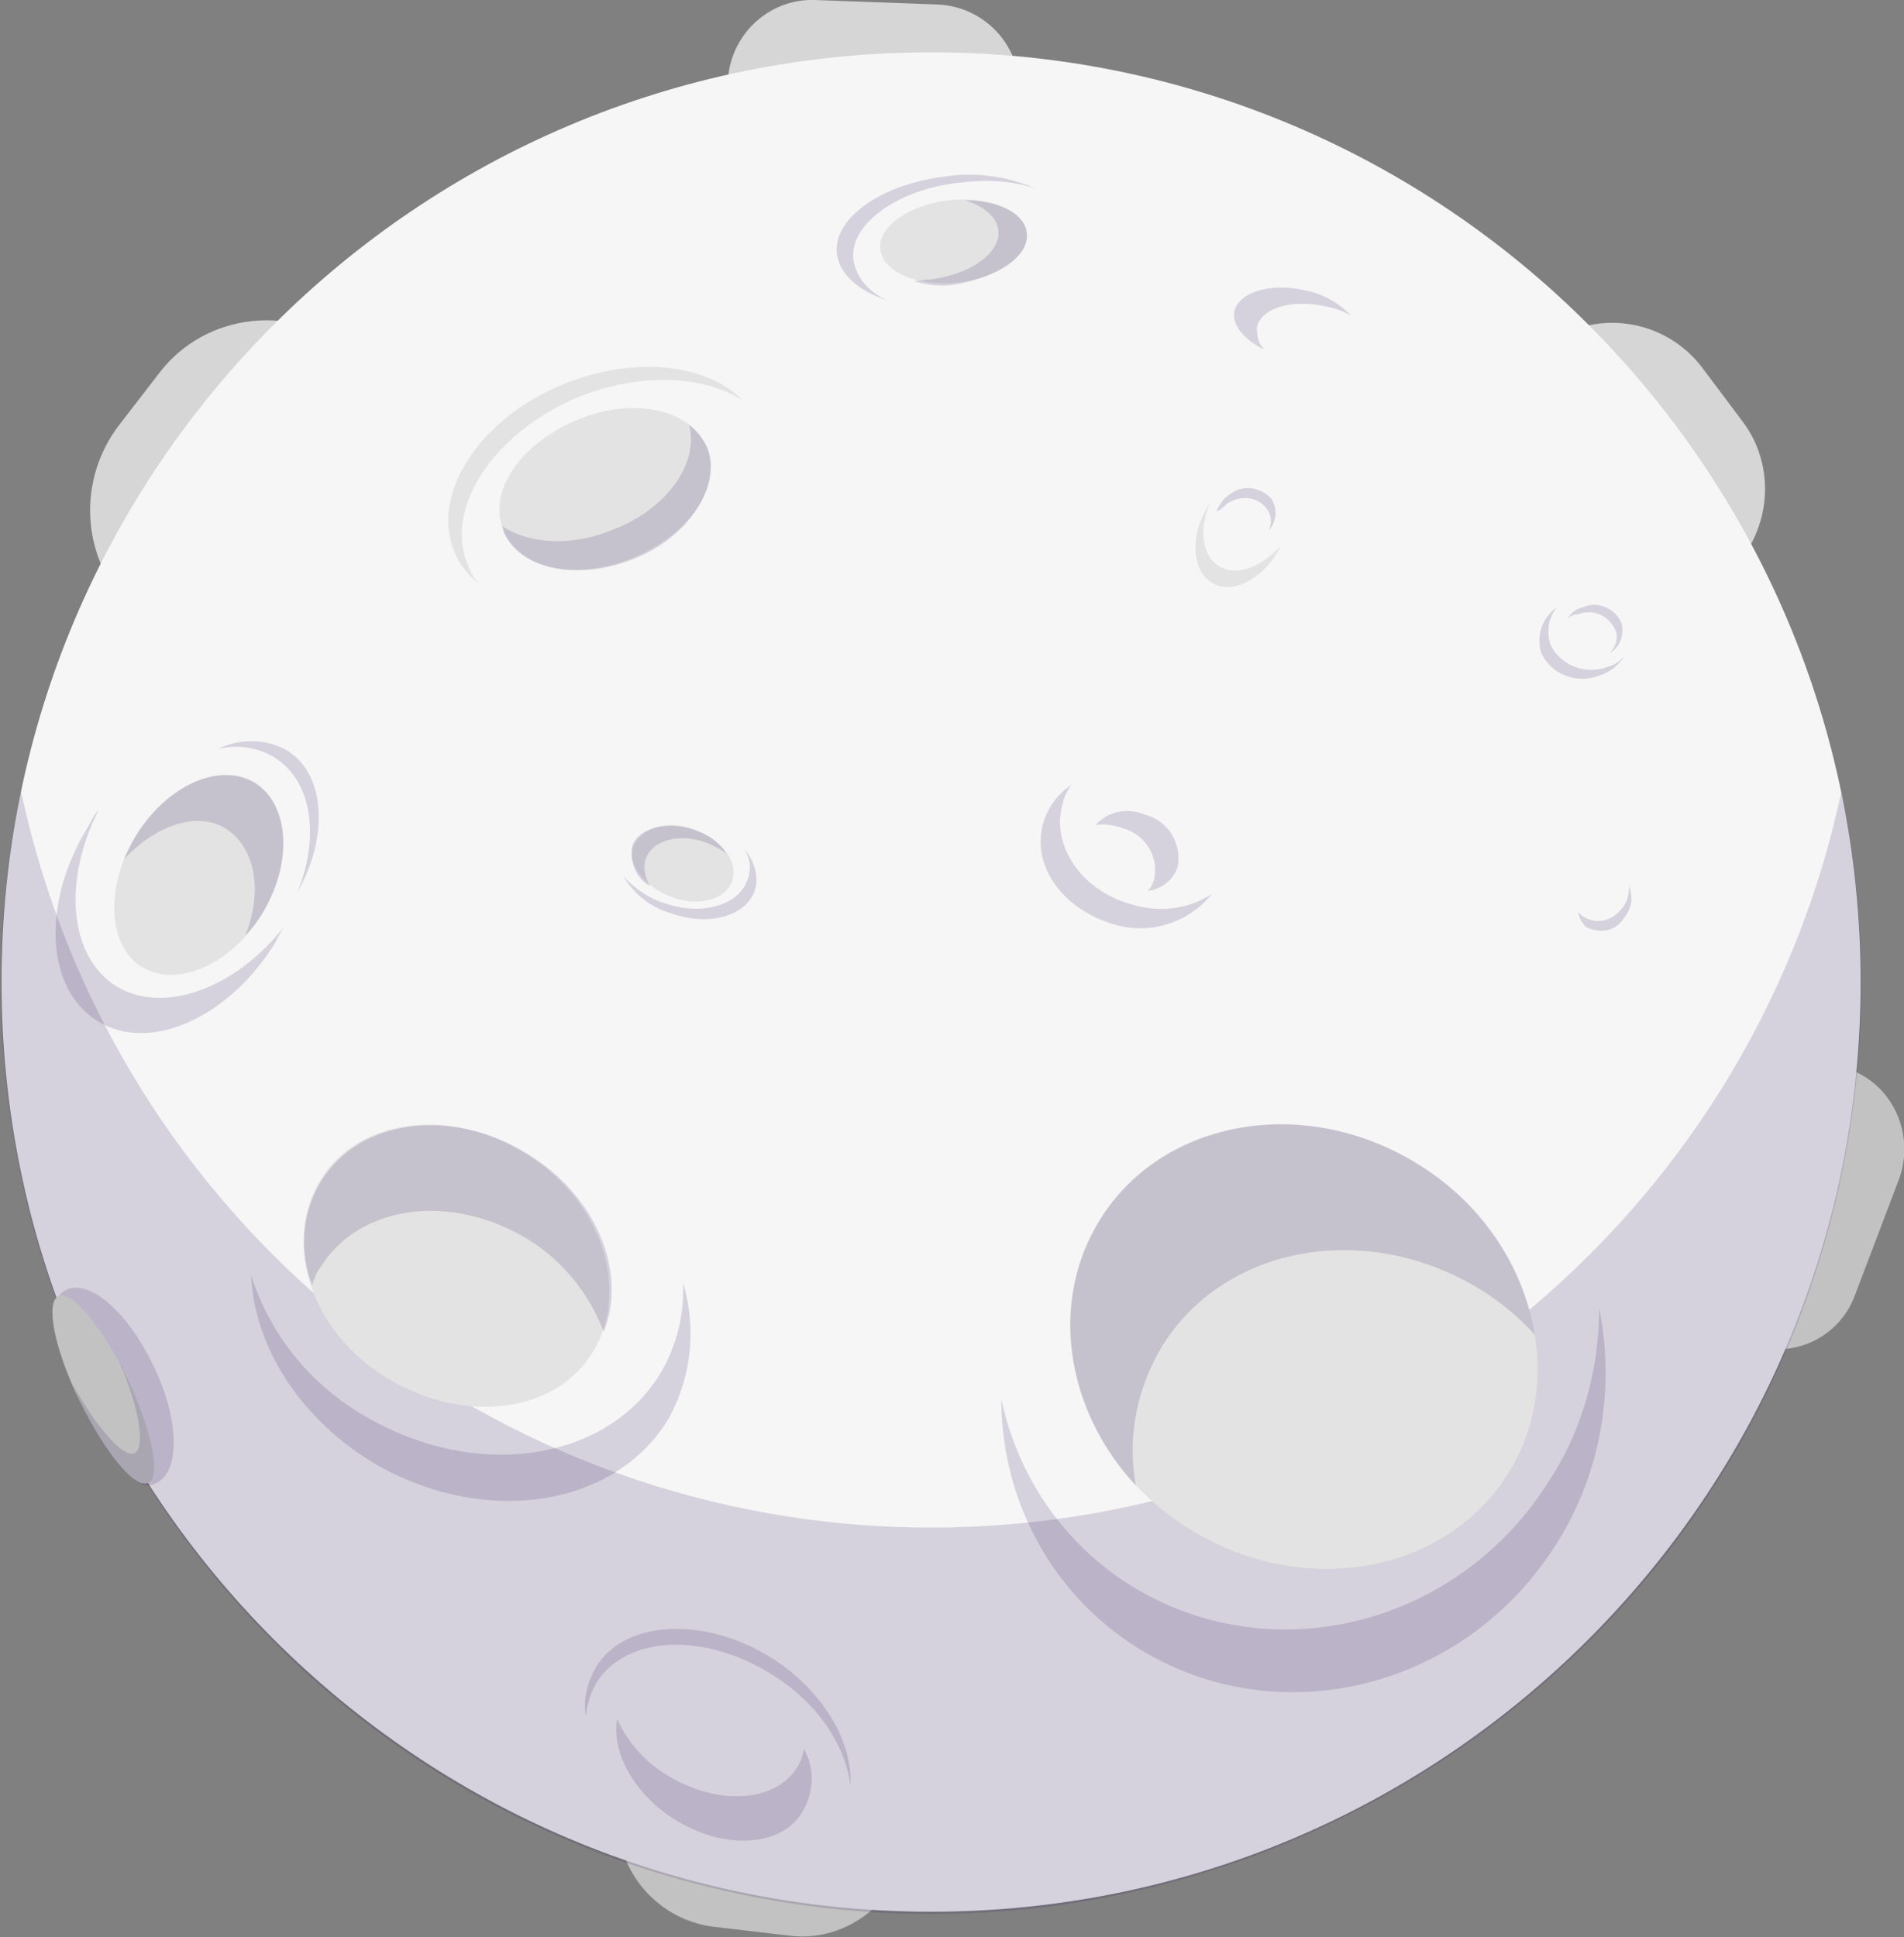 <?xml version="1.0" encoding="utf-8"?>
<!-- Generator: Adobe Illustrator 23.0.6, SVG Export Plug-In . SVG Version: 6.00 Build 0)  -->
<svg version="1.1" id="Layer_1" xmlns="http://www.w3.org/2000/svg" xmlns:xlink="http://www.w3.org/1999/xlink" x="0px" y="0px"
	 viewBox="0 0 127.4 129.6" style="enable-background:new 0 0 127.4 129.6;" xml:space="preserve">
<rect x="0" y="0" width="127.4" height="129.6" fill="#808080" stroke="none"/>
<style type="text/css">
	.st0{fill:#C2C2C2;}
	.st1{fill:#D6D6D6;}
	.st2{fill:#F6F6F6;}
	.st3{opacity:0.15;fill:#230753;enable-background:new    ;}
	.st4{fill:#E3E3E3;}
</style>
<g>
	<path id="Pfad_50" class="st0" d="M49.9,110.7l5.1,0.6c3.9,0.5,6.8,4.1,6.3,8l-0.5,3.9c-0.5,3.9-4.1,6.8-8,6.3l-5.1-0.6
		c-3.9-0.5-6.8-4.1-6.3-8l0.5-3.9C42.3,113,45.9,110.2,49.9,110.7z"/>
	<path id="Rechteck_17" class="st0" d="M127.1,78.8l-3,7.9c-1.1,2.9-4.3,4.3-7.2,3.2l0,0l-6.8-2.6c-2.9-1.1-4.3-4.3-3.2-7.2l0,0
		l3-7.9c1.1-2.9,4.3-4.3,7.2-3.2l6.8,2.6C126.7,72.7,128.1,75.9,127.1,78.8z"/>
	<path id="Pfad_51" class="st1" d="M113.9,24.6l2.7,3.6c2.5,3.3,1.8,8.1-1.5,10.6l-2.6,1.9c-3.3,2.5-8.1,1.8-10.6-1.5l-2.6-3.6
		c-2.5-3.3-1.8-8.1,1.5-10.6l2.6-1.9C106.7,20.6,111.4,21.3,113.9,24.6z"/>
	<path id="Rechteck_18" class="st1" d="M62.2,18.6L54,18.3c-3.1-0.1-5.6-2.7-5.5-5.8l0.2-7c0.1-3.1,2.7-5.6,5.8-5.5l8.2,0.3
		c3.1,0.1,5.6,2.7,5.5,5.8l0,0l-0.2,7C68,16.3,65.4,18.7,62.2,18.6L62.2,18.6z"/>
	<path id="Pfad_52" class="st1" d="M25.1,36.3l-2.7,3.5c-3.1,4-8.9,4.6-12.9,1.5l0,0c-4-3.1-4.6-8.9-1.5-12.9l2.7-3.5
		c3.1-4,8.9-4.6,12.9-1.5l0,0C27.6,26.5,28.3,32.3,25.1,36.3z"/>
	<path id="Pfad_53" class="st2" d="M124.5,65.7c0,34.4-27.9,62.2-62.2,62.2c-34.4,0-62.2-27.9-62.2-62.2C0.1,31.3,28,3.5,62.3,3.5
		C96.7,3.5,124.5,31.4,124.5,65.7L124.5,65.7z"/>
	<path id="Pfad_54" class="st3" d="M62.3,102.2c-29.4,0-54.8-20.6-60.9-49.3c-7.1,33.6,14.4,66.7,48,73.8s66.7-14.4,73.8-48
		c1.8-8.5,1.8-17.3,0-25.7C117.1,81.6,91.7,102.2,62.3,102.2z"/>
	<path id="Pfad_55" class="st4" d="M47.3,29.9c1.1,2.5-1.1,5.8-4.9,7.4c-3.8,1.6-7.6,0.8-8.7-1.8s1.1-5.8,4.9-7.4
		S46.2,27.4,47.3,29.9z"/>
	<path id="Pfad_56" class="st4" d="M31.3,37.8C29.7,34,33,29,38.6,26.6c4.2-1.7,8.5-1.5,11.1,0.2c-2.4-2.5-7.3-3-12-1.1
		c-5.6,2.3-8.9,7.3-7.3,11.2c0.4,1,1.1,1.8,2,2.4C31.9,39,31.5,38.4,31.3,37.8z"/>
	<path id="Pfad_57" class="st3" d="M47.3,29.9c-0.3-0.6-0.7-1.1-1.2-1.5c0.7,2.5-1.4,5.6-5,7c-2.8,1.2-5.7,1-7.5-0.2
		c0,0.1,0.1,0.2,0.1,0.4c1.1,2.5,4.9,3.3,8.7,1.8S48.3,32.4,47.3,29.9z"/>
	<path id="Pfad_58" class="st4" d="M68.7,15.6c0.2,1.5-1.9,3-4.6,3.3c-2.7,0.3-5-0.7-5.2-2.2s1.9-3,4.6-3.3S68.6,14.1,68.7,15.6z"/>
	<path id="Pfad_59" class="st4" d="M81.6,37.9c-1.2-0.7-1.4-2.6-0.6-4.3c-0.1,0.2-0.2,0.3-0.3,0.5c-1.1,1.9-0.9,4.1,0.4,4.9
		c1.3,0.8,3.3-0.2,4.4-2.1c0.1-0.2,0.2-0.4,0.3-0.5C84.5,37.9,82.8,38.6,81.6,37.9z"/>
	<path id="Pfad_60" class="st3" d="M57.1,17.4c-0.3-2.4,3-4.8,7.3-5.2c1.7-0.2,3.3-0.1,4.9,0.4c-1.9-0.8-4-1.1-6-0.8
		C59,12.3,55.7,14.6,56,17c0.2,1.4,1.5,2.5,3.4,3.1C58.2,19.6,57.3,18.6,57.1,17.4z"/>
	<path id="Pfad_61" class="st3" d="M68.7,15.6c-0.1-1.3-1.9-2.2-4.1-2.2c1.2,0.4,2.1,1.1,2.2,2c0.2,1.5-1.9,3-4.6,3.3
		c-0.4,0-0.7,0.1-1.1,0.1c1,0.3,2,0.4,3,0.2C66.8,18.5,68.9,17.1,68.7,15.6z"/>
	<path id="Pfad_62" class="st4" d="M17.1,52.4c2.3,1.5,2.5,5.4,0.4,8.8s-5.7,4.9-8,3.5c-2.3-1.4-2.5-5.4-0.4-8.8S14.7,51,17.1,52.4z
		"/>
	<path id="Pfad_63" class="st3" d="M18.4,50.7c2.5,1.6,3,5.3,1.5,9c2.1-3.7,1.9-7.9-0.7-9.5c-1.4-0.8-3.2-0.8-4.6-0.1
		C15.9,49.8,17.3,50,18.4,50.7z"/>
	<path id="Pfad_64" class="st3" d="M7.8,66c-3.2-2-3.6-7.1-1.2-11.8c-0.3,0.3-0.5,0.7-0.7,1.1c-3.1,5-2.9,10.8,0.6,13
		c3.5,2.2,8.8-0.2,11.9-5.2c0.2-0.4,0.4-0.8,0.6-1.1C15.8,66.1,11,67.9,7.8,66z"/>
	<path id="Pfad_65" class="st3" d="M17.1,52.4c-2.3-1.5-5.9,0.1-8,3.5c-0.3,0.5-0.6,1.1-0.8,1.6c2.1-2.3,5-3.3,6.9-2
		s2.4,4.2,1.2,7.1c0.4-0.4,0.8-0.9,1.1-1.4C19.6,57.8,19.4,53.9,17.1,52.4z"/>
	<path id="Pfad_66" class="st4" d="M35.2,77.2c5,3.1,7,9,4.5,13.2s-8.7,4.9-13.8,1.8c-5.1-3.1-7-9-4.5-13.2S30.2,74,35.2,77.2z"/>
	<path id="Pfad_67" class="st3" d="M21.5,84.7c2.6-4.1,8.7-4.9,13.8-1.8c2.3,1.4,4.1,3.6,5.1,6.2c1.6-4-0.5-9.1-5.1-11.9
		c-5-3.1-11.2-2.4-13.8,1.8c-1.3,2.1-1.5,4.7-0.6,7C21,85.5,21.2,85.1,21.5,84.7z"/>
	<path id="Pfad_68" class="st3" d="M45.7,85.8c0.1,2.1-0.4,4.1-1.4,5.9c-3.5,6-12.2,7.4-19.6,3.2c-3.8-2.1-6.6-5.5-7.9-9.6
		C17,90.1,20.1,95,25.2,98c7.4,4.2,16.1,2.8,19.6-3.2C46.3,92,46.6,88.8,45.7,85.8z"/>
	<path id="Pfad_69" class="st3" d="M39.9,112.6c2-3.2,7.2-3.4,11.7-0.6c3.1,1.9,5,4.8,5.3,7.5c0.2-2.9-1.8-6.4-5.3-8.6
		c-4.5-2.8-9.8-2.5-11.7,0.6c-0.6,1-0.9,2.2-0.7,3.3C39.3,114,39.5,113.3,39.9,112.6z"/>
	<path id="Pfad_70" class="st3" d="M53.8,117c-0.1,0.4-0.2,0.9-0.5,1.3c-1.5,2.3-5.3,2.5-8.6,0.5c-1.5-0.9-2.7-2.2-3.4-3.8
		c-0.4,2.2,1.1,5,3.8,6.7c3.3,2.1,7.2,1.9,8.6-0.5C54.5,119.8,54.5,118.3,53.8,117z"/>
	<path id="Pfad_71" class="st4" d="M94.9,77.9c7.5,4.7,10.2,14,6,20.7s-13.7,8.4-21.3,3.7s-10.2-14-6-20.7S87.3,73.2,94.9,77.9z"/>
	<path id="Pfad_72" class="st3" d="M77.8,90c4.2-6.7,13.7-8.4,21.3-3.7c1.3,0.8,2.5,1.8,3.6,3c-0.8-4.8-3.7-8.9-7.8-11.4
		c-7.5-4.7-17.1-3.1-21.3,3.7c-3.4,5.5-2.3,12.7,2.4,17.8C75.4,96.1,76.1,92.8,77.8,90z"/>
	<path id="Pfad_73" class="st3" d="M107,87.5c0,4.1-1.1,8.1-3.3,11.5c-6.1,9.8-18.6,12.9-28,7.1c-4.5-2.8-7.6-7.3-8.7-12.5
		c0,6.8,3.4,13.1,9.2,16.7c9.4,5.8,21.9,2.7,28-7.1C107.1,98.6,108.1,92.9,107,87.5z"/>
	<path id="Pfad_74" class="st4" d="M49,58.9c-0.4,1.3-2.3,1.8-4.1,1.1s-3-2.2-2.5-3.4s2.3-1.8,4.1-1.1S49.4,57.6,49,58.9z"/>
	<path id="Pfad_75" class="st3" d="M49.8,56.8c0.4,0.6,0.5,1.4,0.2,2.1c-0.6,1.7-3.1,2.4-5.6,1.5c-1-0.3-2-1-2.7-1.8
		c0.7,1.2,1.8,2.1,3.2,2.5c2.5,0.9,5,0.2,5.6-1.5C50.8,58.7,50.5,57.6,49.8,56.8z"/>
	<path id="Pfad_76" class="st3" d="M43.2,57.5c0.4-1.3,2.3-1.8,4.1-1.1c0.5,0.2,0.9,0.4,1.3,0.7c-0.5-0.8-1.3-1.3-2.2-1.6
		c-1.8-0.6-3.7-0.1-4.1,1.1c-0.2,1.1,0.3,2.2,1.2,2.7C43.2,58.8,43,58.1,43.2,57.5z"/>
	<path id="Pfad_77" class="st3" d="M76.6,54.5c-1.2-0.5-2.5-0.2-3.3,0.7c0.6-0.1,1.2,0,1.8,0.2c1.5,0.4,2.5,1.9,2.1,3.5
		c-0.1,0.3-0.2,0.5-0.4,0.7c0.9-0.1,1.7-0.7,2-1.6C79.1,56.5,78.2,54.9,76.6,54.5z"/>
	<path id="Pfad_78" class="st3" d="M75.7,60.5c-3.3-0.9-5.4-3.9-4.6-6.7c0.1-0.5,0.3-0.9,0.6-1.3c-0.9,0.6-1.6,1.5-1.9,2.6
		c-0.8,2.8,1.3,5.7,4.6,6.7c2.4,0.8,5.1,0,6.7-2C79.6,60.8,77.6,61.1,75.7,60.5z"/>
	<path id="Pfad_79" class="st3" d="M109,59.3c0,0.5-0.1,1.1-0.5,1.5c-0.6,0.8-1.7,1.1-2.6,0.5c-0.1-0.1-0.3-0.2-0.3-0.4
		c0,0.4,0.2,0.8,0.5,1.1c0.9,0.5,2,0.3,2.5-0.5C109.2,60.8,109.3,60,109,59.3z"/>
	<path id="Pfad_80" class="st3" d="M82.1,33.7c0.9-0.6,2.1-0.5,2.7,0.4c0.3,0.4,0.3,0.9,0.1,1.4c0.5-0.6,0.6-1.4,0.2-2.1
		c-0.7-0.8-1.9-1-2.7-0.4c-0.5,0.3-0.8,0.7-1,1.2C81.7,34.1,81.9,33.9,82.1,33.7z"/>
	<path id="Pfad_81" class="st3" d="M108.5,41.7c-0.4-1-1.6-1.5-2.5-1.1c-0.5,0.1-0.9,0.4-1.1,0.8c0.2-0.2,0.4-0.3,0.7-0.3
		c1-0.4,2.1,0.1,2.5,1.1c0.2,0.5,0,1.1-0.4,1.5C108.4,43.3,108.7,42.5,108.5,41.7z"/>
	<path id="Pfad_82" class="st3" d="M84.1,21.9c0.3-1.3,2.3-1.9,4.6-1.4c0.6,0.1,1.1,0.3,1.7,0.6c-0.9-0.9-2-1.5-3.2-1.7
		c-2.3-0.5-4.3,0.2-4.6,1.4c-0.2,0.9,0.6,1.9,2,2.6C84.2,23,84.1,22.5,84.1,21.9z"/>
	<g id="Gruppe_49" transform="translate(3.523 86.309)">
		<g id="Gruppe_48" transform="translate(0.362)">
			<path id="Pfad_83" class="st3" d="M6.4,5.1C4.7,1.5,2.1-0.8,0.5,0C0.3,0.1,0.1,0.3,0,0.5C1,0.9,3.1,2.9,4.6,6
				c1.1,2.2,1.4,4.6,1,7c0.3,0.1,0.7,0.1,1-0.1C8.2,12.1,8.1,8.6,6.4,5.1z"/>
		</g>
		<path id="Pfad_84" class="st0" d="M5,5.9c1.6,3.4,2.3,6.6,1.4,7s-2.9-2-4.6-5.5s-2.3-6.6-1.4-7S3.3,2.5,5,5.9z"/>
		<path id="Pfad_85" class="st3" d="M5,5.9c-0.2-0.3-0.3-0.7-0.5-1c1.3,3,1.7,5.6,1,6C4.8,11.3,3,9.3,1.4,6.4c0.1,0.3,0.3,0.7,0.4,1
			c1.6,3.4,3.7,5.9,4.6,5.5S6.6,9.3,5,5.9z"/>
	</g>
	<path id="Pfad_86" class="st3" d="M107.6,44.6c-1.5,0.6-3.3-0.1-3.9-1.6c-0.2-0.8-0.1-1.7,0.5-2.4c-1,0.7-1.4,1.9-1.1,3
		c0.6,1.5,2.4,2.2,3.9,1.6c0.7-0.2,1.3-0.7,1.7-1.3C108.3,44.3,108,44.5,107.6,44.6z"/>
</g>
</svg>
